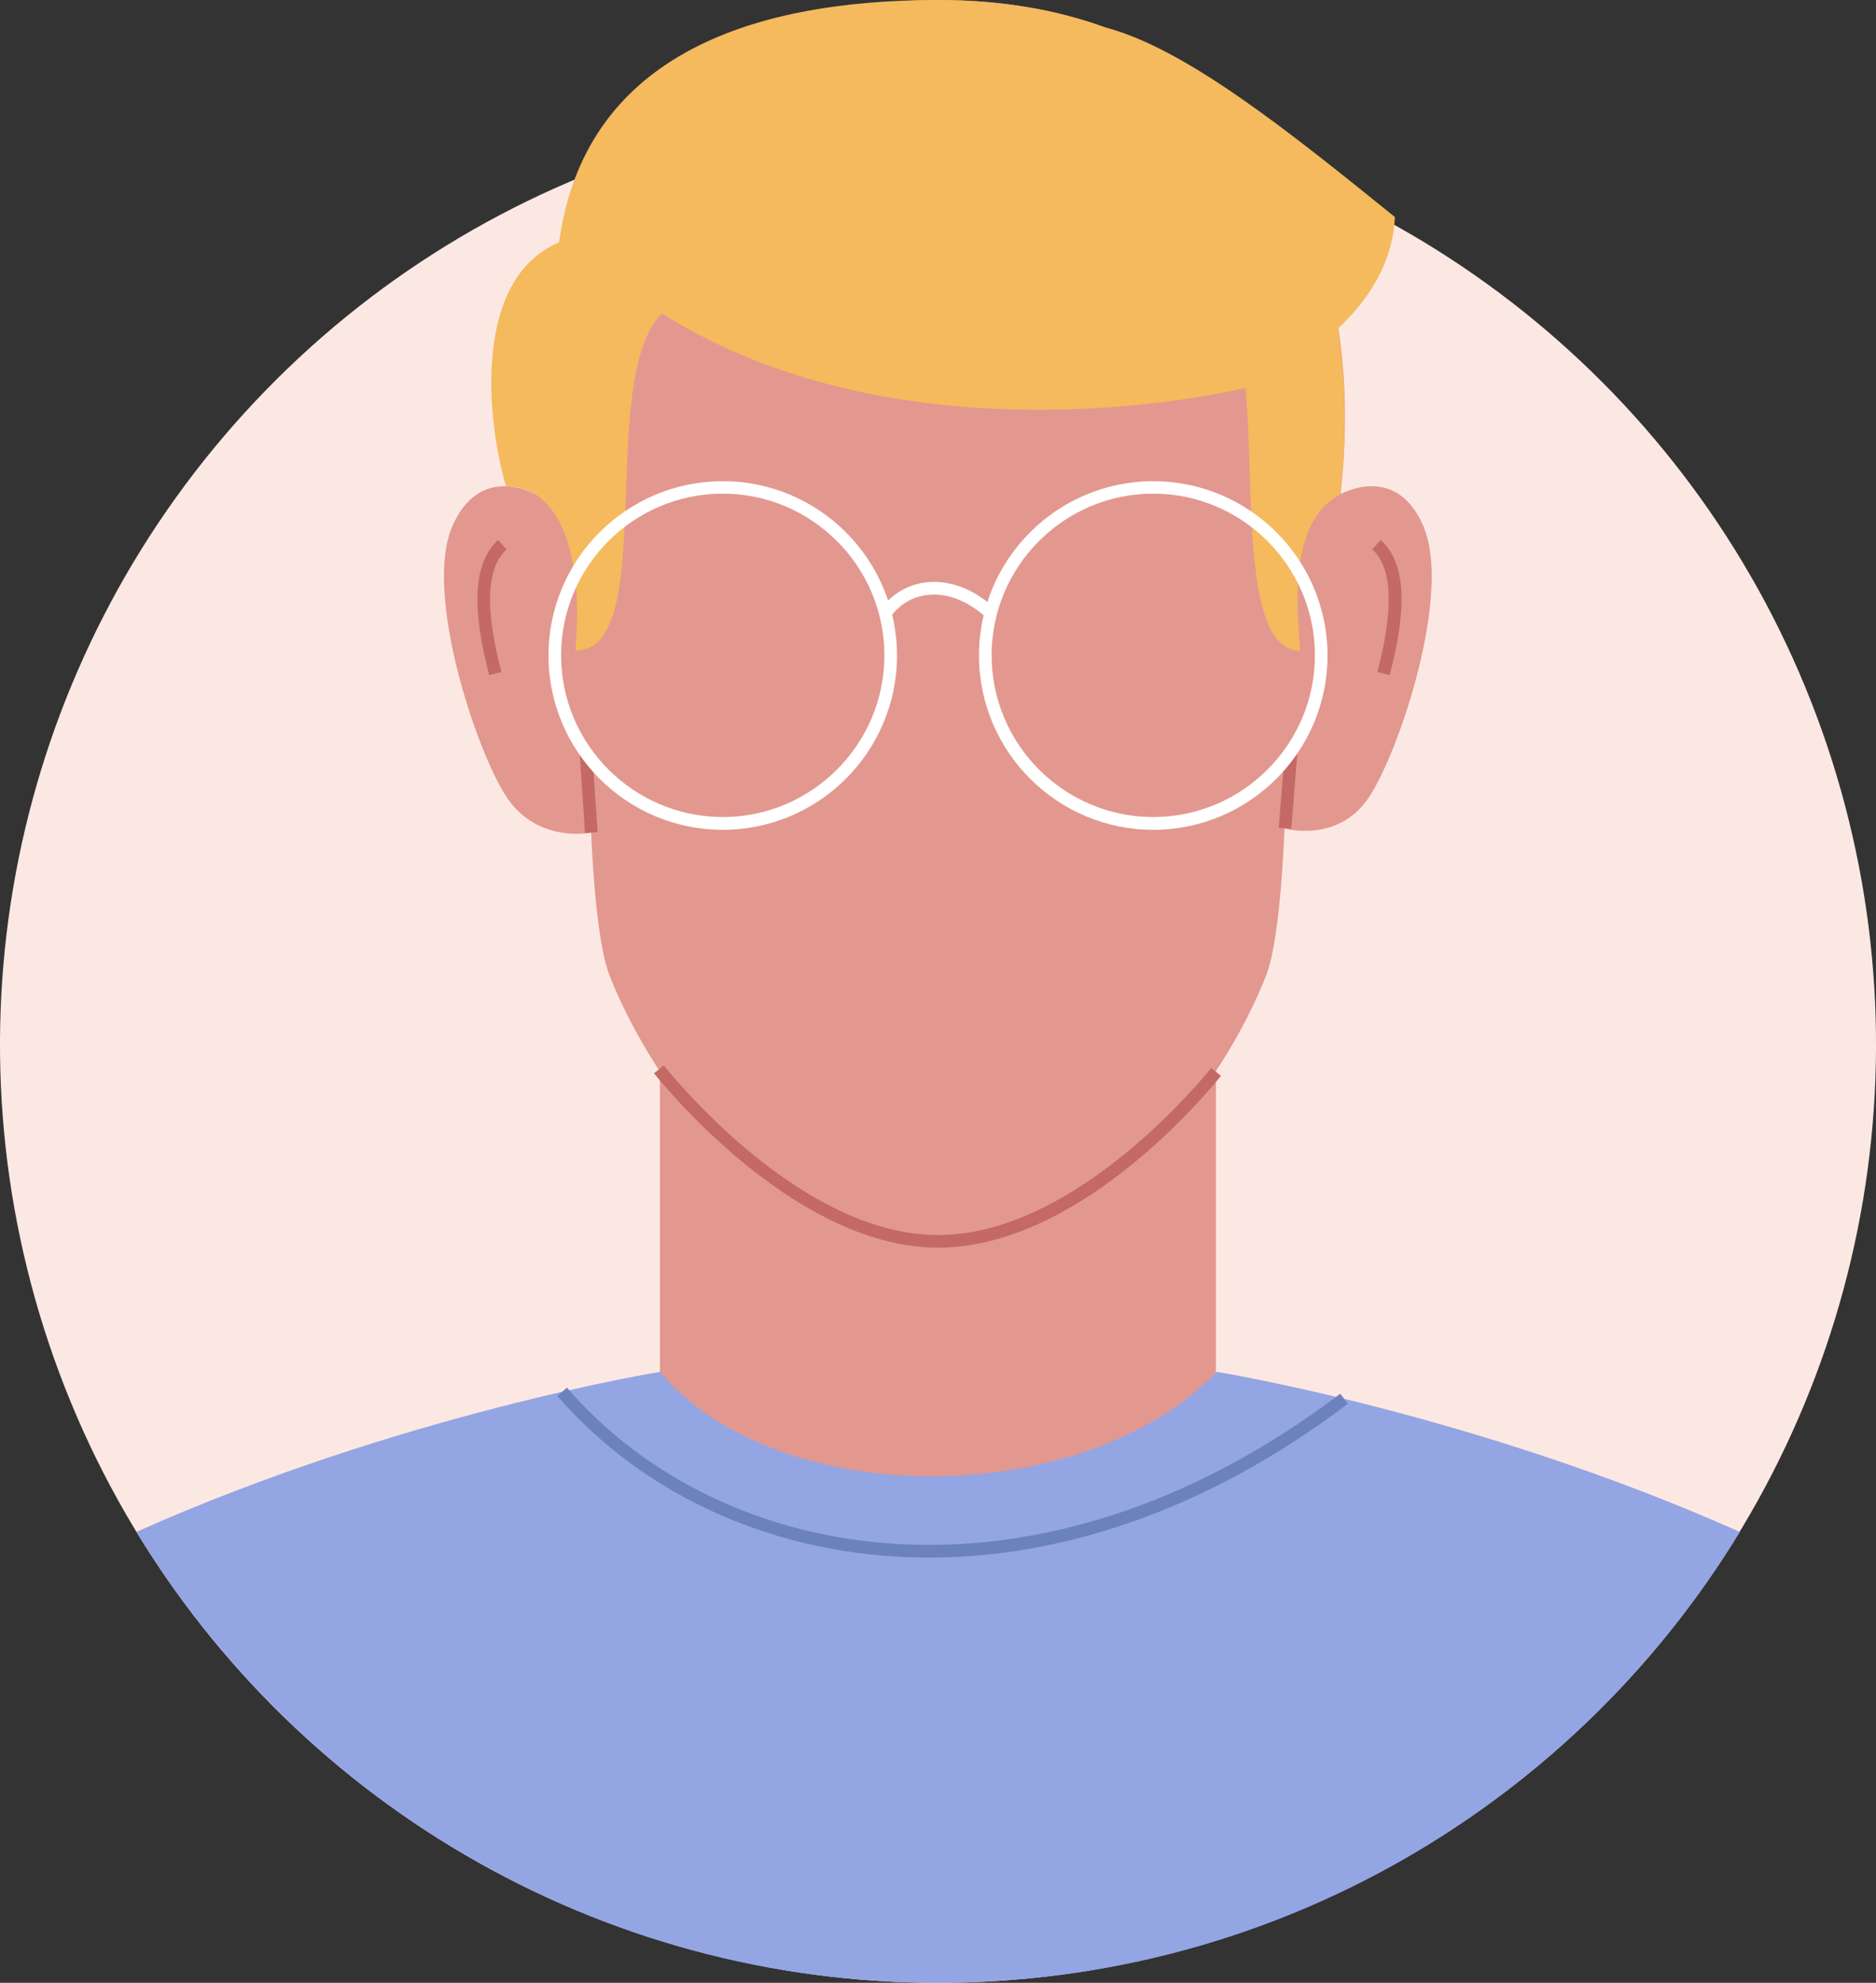 <?xml version="1.0" encoding="UTF-8"?>
<svg id="Calque_2" data-name="Calque 2" xmlns="http://www.w3.org/2000/svg" viewBox="0 0 111.64 117.97">
  <rect x="0" y="0" width="111.64" height="117.97" fill="#333333" stroke="none"/>
  <defs>
    <style>
      .cls-1 {
        fill: #6c82bc;
      }

      .cls-2 {
        fill: #fff;
      }

      .cls-3 {
        fill: #c46966;
      }

      .cls-4 {
        fill: #94a5e4;
      }

      .cls-5 {
        fill: #e2988f;
      }

      .cls-6 {
        fill: #fce8e3;
      }

      .cls-7 {
        fill: #f4ba5d;
      }
    </style>
  </defs>
  <g id="OBJECTS">
    <g>
      <circle class="cls-6" cx="55.82" cy="62.15" r="55.82" transform="translate(-17.49 102.2) rotate(-76.72)"/>
      <g>
        <rect class="cls-5" x="39.27" y="54.8" width="33.09" height="33.36"/>
        <g>
          <path class="cls-5" d="m84.74,31.38c-1.63-3.9-4.96-1.98-4.96-1.98C81.71,11.69,72.7,0,55.82,0s-25.89,11.69-23.97,29.4c0,0-3.33-1.91-4.96,1.98-1.63,3.9,1.35,13.03,3.19,15.94,1.84,2.9,5.1,2.22,5.1,2.22,0,0,.21,6.14,1.06,8.41.85,2.27,6.77,15.92,19.57,15.92s18.72-13.65,19.57-15.92c.85-2.27,1.06-8.66,1.06-8.66,0,0,3.26.94,5.1-1.97,1.84-2.9,4.82-12.04,3.19-15.94Z"/>
          <path class="cls-3" d="m55.82,74.23c-8.05,0-15.49-8.64-16.9-10.37l.58-.47c1.37,1.69,8.61,10.09,16.32,10.09s14.91-8.28,16.26-9.94l.58.47c-1.39,1.71-8.73,10.22-16.84,10.22Z"/>
          <rect class="cls-3" x="34.65" y="44.81" width=".75" height="4.73" transform="translate(-3.06 2.44) rotate(-3.82)"/>
          <rect class="cls-3" x="74.4" y="46.68" width="4.48" height=".75" transform="translate(23.65 119.71) rotate(-85.44)"/>
          <path class="cls-3" d="m29.11,40.17c-1.08-4.16-.91-6.71.53-8.04l.51.55c-1.2,1.11-1.31,3.49-.31,7.3l-.73.19Z"/>
          <path class="cls-3" d="m82.7,40.17l-.73-.19c.99-3.81.89-6.2-.31-7.3l.51-.55c1.45,1.33,1.62,3.88.53,8.04Z"/>
          <path class="cls-7" d="m83.02,12.92c-6.25-5.05-12.49-10.08-17.32-11.31-2.9-1.05-6.2-1.61-9.88-1.61-11.48,0-21.07,3.53-22.55,14.42-5.23,2.21-4.27,10.74-3.16,14.51,0,0,.89-.02,1.74.47h0c2.23,1.45,2.74,5.4,2.39,9.31,5.01.03,1.22-16.14,5.15-20.06,14.88,9.37,34.73,4.43,34.73,4.43.56,6.1-.26,15.64,3.26,15.63-.35-3.74-.36-7.83,2.39-9.31h0c.38-3.55.32-6.85-.14-9.86,1.74-1.63,3.25-3.83,3.38-6.62Z"/>
          <g>
            <path class="cls-2" d="m43.01,49.37c-5.72,0-10.37-4.65-10.37-10.37s4.65-10.37,10.37-10.37,10.37,4.65,10.37,10.37-4.65,10.37-10.37,10.37Zm0-20c-5.31,0-9.62,4.32-9.62,9.62s4.32,9.62,9.62,9.62,9.62-4.32,9.62-9.62-4.32-9.62-9.62-9.62Z"/>
            <path class="cls-2" d="m68.63,49.37c-5.72,0-10.37-4.65-10.37-10.37s4.65-10.37,10.37-10.37,10.37,4.65,10.37,10.37-4.65,10.37-10.37,10.37Zm0-20c-5.31,0-9.62,4.32-9.62,9.62s4.32,9.62,9.62,9.62,9.62-4.32,9.62-9.62-4.32-9.62-9.62-9.62Z"/>
            <path class="cls-2" d="m58.69,36.75c-1.06-.98-2.28-1.47-3.43-1.36-.92.09-1.7.54-2.27,1.31l-.6-.45c.69-.93,1.68-1.5,2.8-1.61,1.36-.13,2.79.42,4.01,1.55l-.51.55Z"/>
          </g>
        </g>
        <path class="cls-4" d="m103.53,91.14c-15.76-7.03-31.12-9.52-31.12-9.52-7.88,8.22-26.16,8.34-33.13,0,0,0-15.4,2.49-31.16,9.52,9.8,16.08,27.5,26.83,47.71,26.83s37.91-10.74,47.71-26.83Z"/>
        <path class="cls-1" d="m55.29,92.67c-9.14,0-17.07-3.76-22.12-9.62l.57-.49c9.12,10.58,27.86,14.1,46.02.36l.45.6c-8.51,6.44-17.15,9.15-24.92,9.15Z"/>
      </g>
    </g>
  </g>
</svg>
